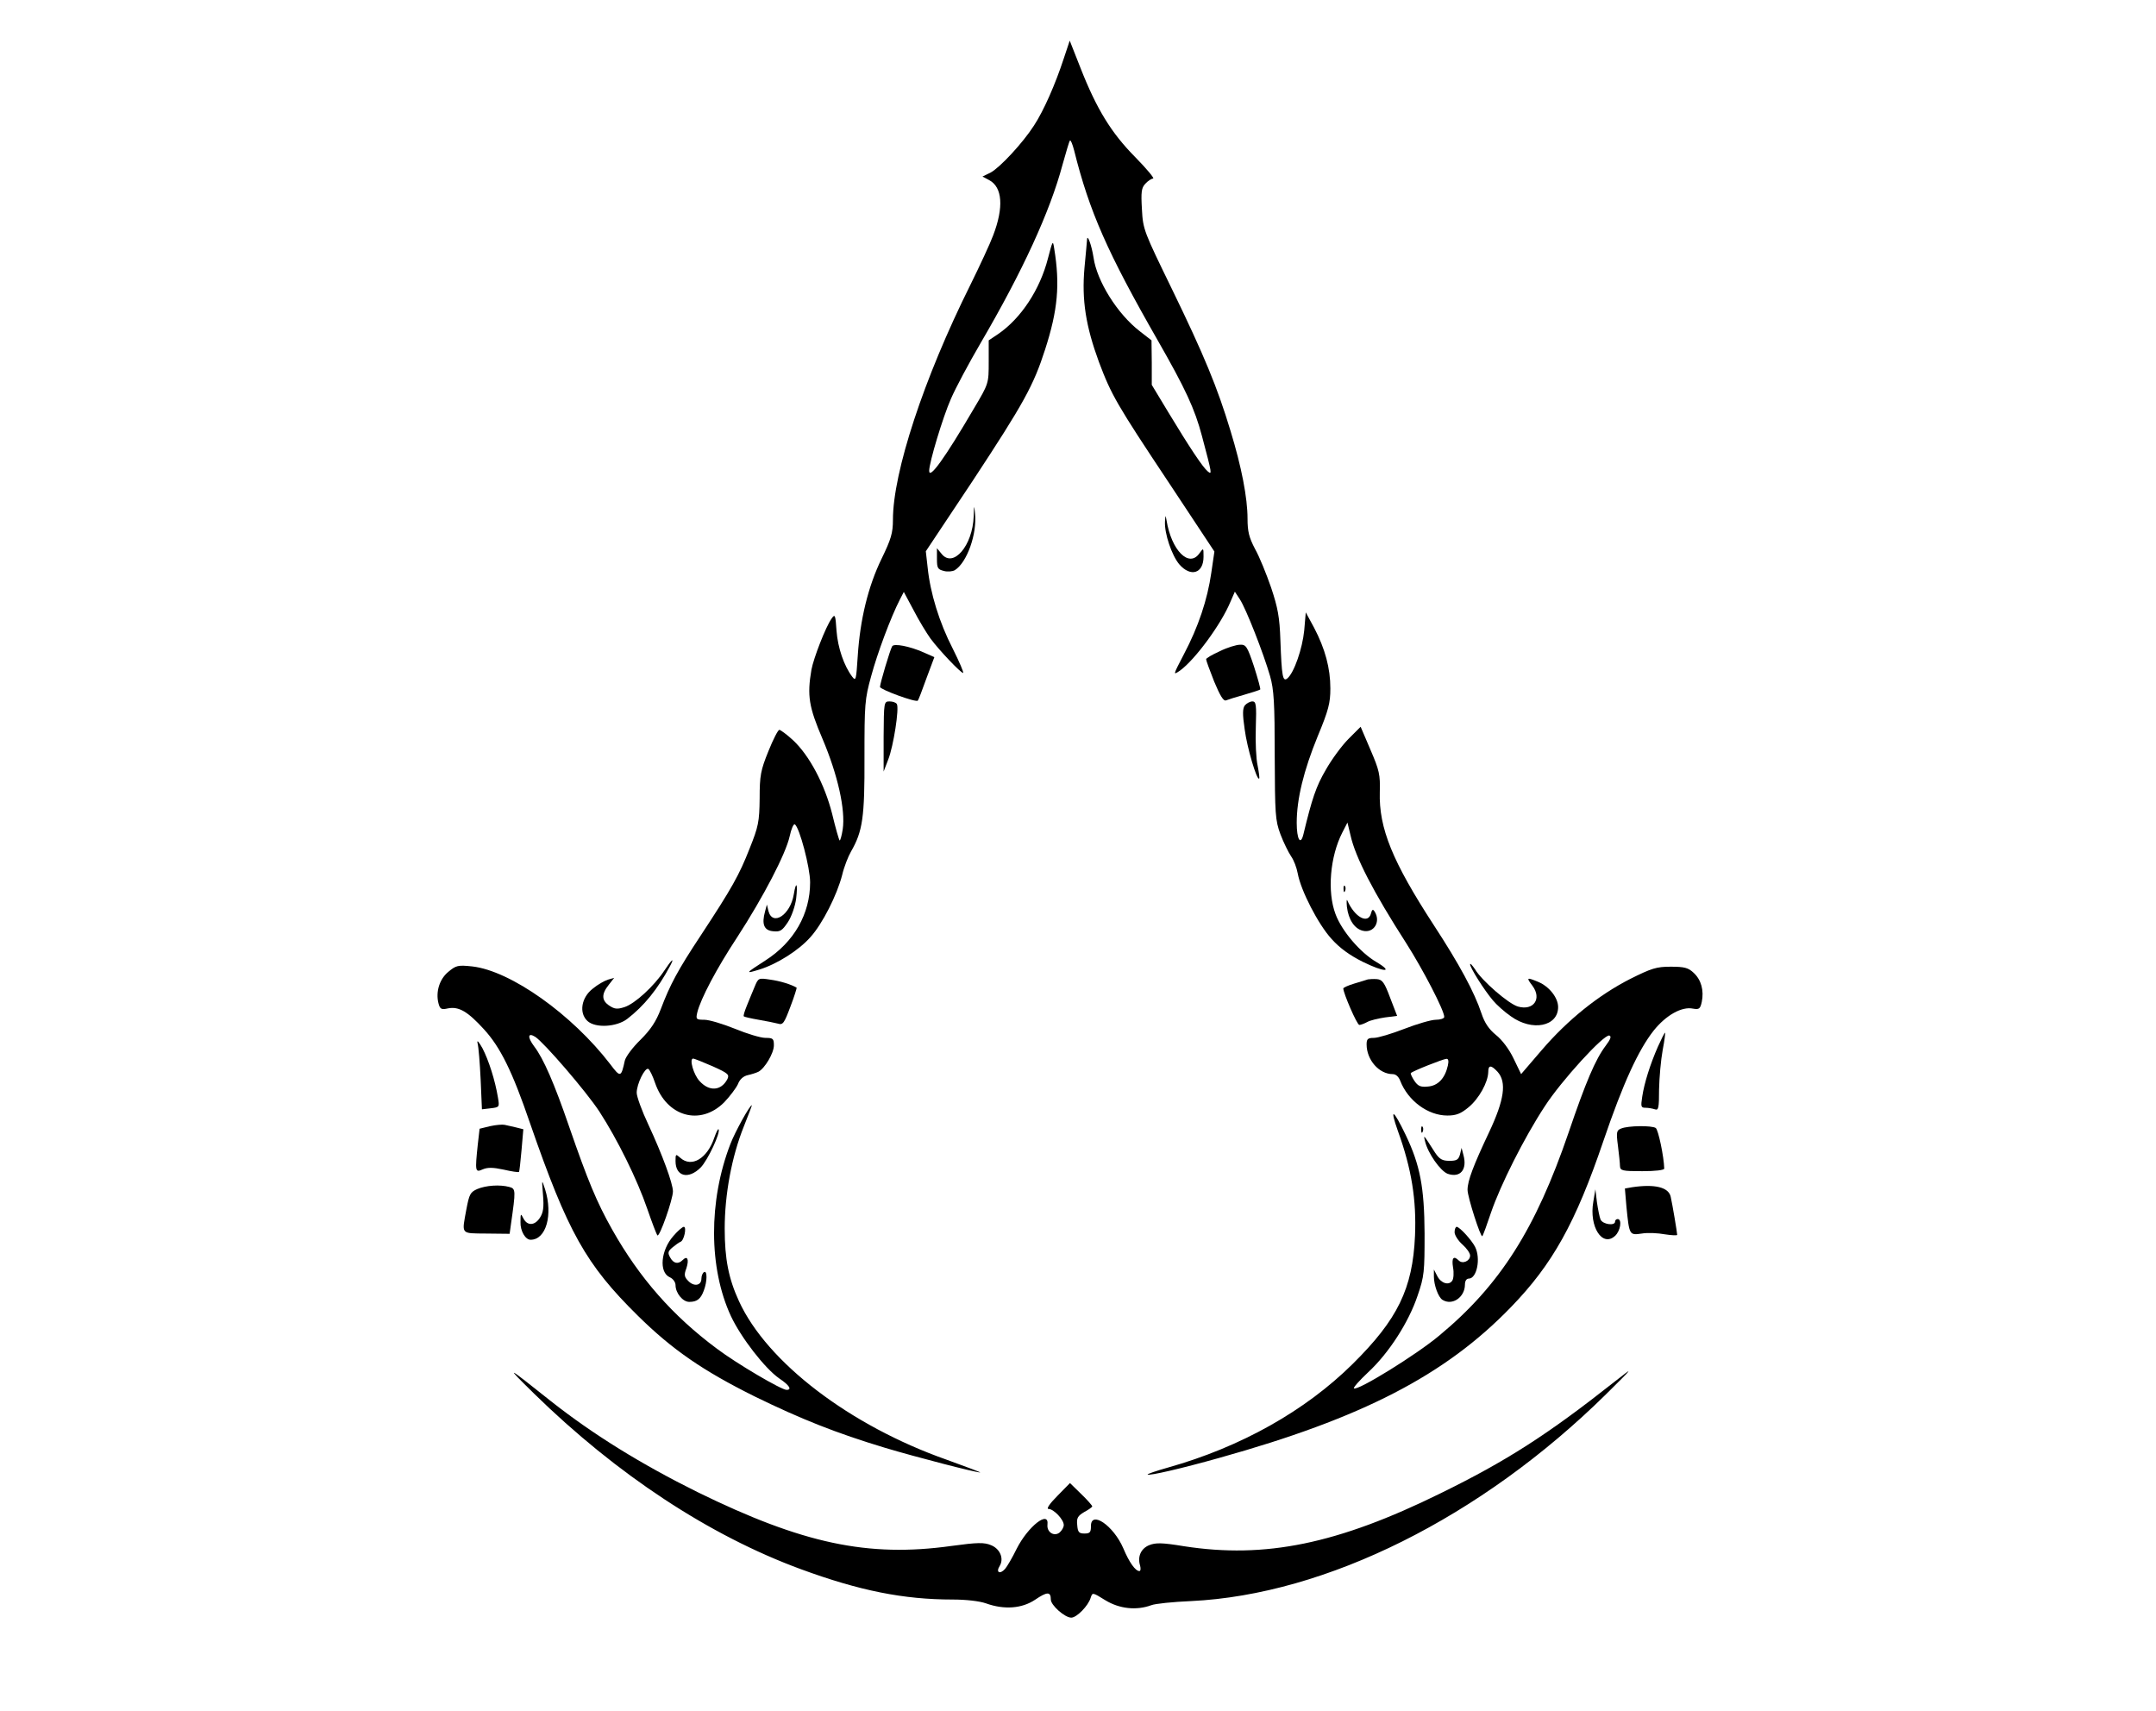 <?xml version="1.0" standalone="no"?>
<!DOCTYPE svg PUBLIC "-//W3C//DTD SVG 20010904//EN"
 "http://www.w3.org/TR/2001/REC-SVG-20010904/DTD/svg10.dtd">
<svg version="1.0" xmlns="http://www.w3.org/2000/svg"
 width="833pt" height="661pt" viewBox="0 0 833 661"
 preserveAspectRatio="xMidYMid meet">

<g transform="translate(0,661) scale(0.1,-0.1)"
fill="#000000" stroke="none">
<path d="M4110 6384 c-32 -98 -77 -201 -115 -259 -43 -67 -131 -162 -168 -182
l-31 -15 26 -14 c51 -27 57 -105 15 -214 -11 -30 -51 -116 -88 -191 -180 -361
-299 -724 -299 -907 0 -51 -7 -75 -44 -151 -52 -107 -83 -235 -92 -376 -6 -91
-7 -98 -21 -80 -32 42 -56 112 -61 178 -4 62 -6 66 -19 47 -23 -32 -70 -154
-78 -198 -17 -100 -10 -143 43 -267 59 -139 89 -274 78 -349 -4 -26 -10 -46
-12 -43 -3 3 -16 49 -29 103 -29 114 -88 226 -152 285 -23 21 -47 39 -52 39
-5 0 -24 -37 -42 -82 -30 -74 -34 -94 -34 -183 -1 -91 -5 -109 -39 -194 -40
-102 -68 -152 -189 -336 -88 -133 -118 -189 -154 -284 -18 -47 -38 -78 -78
-118 -30 -29 -57 -65 -61 -81 -14 -65 -17 -66 -56 -14 -148 193 -385 361 -533
378 -56 6 -63 4 -93 -21 -34 -28 -49 -77 -38 -121 6 -23 11 -26 37 -20 42 8
76 -12 139 -81 63 -69 109 -161 178 -363 146 -421 215 -545 417 -744 133 -131
251 -212 450 -311 180 -88 316 -142 505 -199 117 -35 352 -96 367 -95 4 0 -54
22 -129 49 -375 132 -695 377 -803 613 -40 87 -55 163 -55 280 0 132 27 278
74 395 18 45 32 82 31 82 -8 0 -65 -103 -83 -150 -85 -220 -84 -480 2 -665 39
-83 131 -202 187 -241 39 -26 50 -44 28 -44 -20 0 -192 101 -269 159 -171 127
-299 273 -404 459 -61 108 -95 191 -167 399 -57 166 -99 263 -135 310 -27 36
-25 55 4 37 34 -22 197 -211 248 -289 70 -108 146 -262 185 -376 18 -52 35
-97 39 -102 8 -9 60 139 60 170 0 30 -41 142 -95 258 -25 53 -45 108 -45 123
0 34 32 99 45 92 5 -3 17 -27 26 -54 45 -131 175 -167 267 -75 22 23 46 55 53
70 7 19 21 31 38 35 14 3 33 9 41 13 25 13 60 72 60 102 0 26 -3 29 -33 29
-18 0 -71 16 -117 35 -47 19 -100 35 -119 35 -31 0 -33 2 -27 28 13 53 74 169
155 292 100 154 187 321 202 389 6 28 15 49 20 46 18 -12 59 -167 59 -224 0
-122 -62 -231 -173 -302 -79 -51 -79 -52 -23 -35 68 21 152 74 197 125 47 52
103 163 123 241 7 30 23 71 34 90 45 78 53 132 52 364 0 205 1 224 26 314 24
89 76 228 111 296 l15 29 38 -71 c20 -39 50 -88 65 -109 34 -46 117 -133 126
-133 4 0 -14 42 -40 94 -52 101 -87 215 -97 314 l-7 62 181 272 c198 301 235
368 280 508 49 152 58 250 35 390 -5 33 -6 31 -24 -38 -31 -121 -104 -232
-193 -293 l-36 -24 0 -83 c0 -84 0 -84 -57 -180 -113 -193 -173 -276 -173
-241 0 32 53 208 84 278 18 42 70 139 115 216 162 277 268 508 316 688 14 49
26 92 29 94 3 3 10 -15 16 -38 59 -237 129 -395 323 -734 107 -187 143 -264
171 -370 39 -147 40 -151 22 -136 -19 16 -68 89 -152 228 l-64 106 0 86 -1 86
-45 35 c-87 67 -166 194 -179 285 -7 46 -24 93 -25 70 0 -5 -5 -55 -10 -110
-11 -124 5 -225 56 -364 48 -127 67 -161 272 -469 l174 -263 -12 -82 c-15
-104 -50 -209 -106 -315 -42 -81 -43 -82 -15 -63 58 42 159 179 195 266 l17
39 19 -29 c24 -36 92 -210 117 -297 15 -52 18 -105 18 -308 1 -226 2 -249 22
-303 12 -32 31 -70 41 -85 11 -15 22 -45 26 -67 12 -66 79 -196 130 -252 32
-36 71 -64 121 -89 83 -41 122 -42 53 -1 -62 36 -134 120 -158 185 -33 87 -21
223 26 315 l20 39 12 -50 c19 -85 89 -220 215 -416 65 -102 147 -260 147 -285
0 -6 -15 -11 -33 -11 -17 0 -72 -16 -121 -35 -49 -19 -102 -35 -118 -35 -23 0
-28 -4 -28 -25 0 -60 48 -115 101 -115 12 0 23 -10 29 -26 30 -77 107 -134
182 -134 34 0 52 7 82 32 40 33 75 96 76 136 0 28 11 28 36 1 36 -40 26 -109
-33 -234 -60 -127 -83 -187 -83 -222 0 -28 51 -186 57 -179 3 3 18 44 34 92
36 105 127 287 207 409 63 98 230 281 250 274 9 -3 4 -15 -14 -39 -40 -53 -77
-140 -144 -337 -127 -371 -264 -588 -499 -783 -88 -74 -318 -216 -330 -204 -3
3 22 31 55 62 80 74 157 194 191 296 26 75 27 93 27 241 -1 177 -17 263 -73
380 -48 100 -63 108 -30 15 53 -146 72 -267 66 -405 -9 -204 -67 -323 -241
-495 -183 -181 -432 -321 -713 -400 -46 -13 -81 -25 -79 -27 5 -6 134 24 276
64 552 154 873 319 1128 583 160 165 249 324 357 642 76 223 135 351 194 426
48 60 109 94 152 85 24 -4 28 -1 34 26 9 44 -2 85 -31 112 -21 20 -36 24 -89
24 -55 0 -74 -6 -158 -48 -121 -62 -240 -157 -341 -275 l-79 -92 -29 60 c-17
36 -45 73 -68 91 -28 23 -44 47 -56 83 -27 82 -86 191 -184 341 -160 246 -213
375 -209 515 2 67 -2 84 -36 163 l-38 89 -47 -47 c-25 -25 -65 -79 -88 -120
-37 -63 -53 -111 -86 -248 -11 -46 -26 -20 -26 44 0 92 27 202 81 334 42 101
49 129 49 185 0 78 -20 153 -63 235 l-32 59 -6 -70 c-7 -70 -39 -163 -65 -185
-18 -15 -22 8 -27 146 -3 91 -10 127 -36 205 -18 52 -45 119 -62 149 -23 44
-29 67 -29 117 0 80 -23 200 -66 340 -50 166 -102 292 -226 547 -108 222 -112
230 -116 308 -4 67 -2 83 13 99 10 11 24 20 30 20 7 0 -24 37 -69 83 -92 93
-149 185 -212 346 l-41 104 -23 -69z m-1356 -3894 c60 -27 65 -32 56 -50 -24
-45 -70 -48 -107 -7 -23 24 -41 87 -25 87 5 0 39 -14 76 -30z m2840 3 c-11
-49 -38 -78 -77 -81 -29 -3 -39 2 -53 23 -9 14 -15 27 -13 29 7 8 124 54 137
55 8 1 10 -8 6 -26z"/>
<path d="M3762 4615 c-4 -113 -79 -201 -124 -145 l-18 22 0 -41 c0 -36 3 -41
27 -47 14 -4 33 -2 42 3 47 29 87 141 78 220 -3 34 -4 32 -5 -12z"/>
<path d="M4501 4594 c-2 -46 26 -129 55 -164 44 -51 94 -36 94 29 0 35 0 35
-16 13 -40 -57 -108 11 -127 128 -4 22 -4 21 -6 -6z"/>
<path d="M3447 4113 c-8 -13 -47 -144 -47 -157 0 -10 139 -61 146 -53 2 1 17
40 33 85 l31 83 -43 19 c-52 23 -113 35 -120 23z"/>
<path d="M4713 4094 c-29 -13 -53 -27 -53 -31 0 -5 14 -43 31 -86 23 -55 36
-77 46 -73 7 3 39 13 71 22 31 9 59 18 61 20 2 2 -9 42 -24 89 -26 78 -31 85
-54 84 -14 0 -50 -11 -78 -25z"/>
<path d="M3414 3764 l0 -135 18 47 c20 51 43 198 33 214 -4 6 -16 10 -28 10
-22 0 -22 -3 -23 -136z"/>
<path d="M4810 3885 c-9 -11 -10 -33 -1 -93 9 -70 47 -199 56 -190 2 2 -1 24
-6 50 -6 26 -9 92 -7 147 3 88 1 101 -13 101 -9 0 -22 -7 -29 -15z"/>
<path d="M3067 3155 c-13 -80 -82 -125 -98 -65 l-6 25 -7 -26 c-14 -50 -4 -74
31 -77 27 -3 35 2 57 35 14 21 28 61 32 91 7 58 0 72 -9 17z"/>
<path d="M5191 3174 c0 -11 3 -14 6 -6 3 7 2 16 -1 19 -3 4 -6 -2 -5 -13z"/>
<path d="M5204 3106 c6 -49 29 -84 61 -92 43 -11 71 35 46 74 -6 10 -10 9 -14
-7 -11 -43 -63 -15 -91 49 -3 8 -4 -2 -2 -24z"/>
<path d="M2566 2859 c-39 -59 -113 -127 -153 -140 -28 -9 -38 -8 -58 5 -31 20
-32 45 -3 81 l21 27 -24 -7 c-13 -4 -40 -19 -59 -35 -44 -34 -54 -94 -20 -125
31 -28 112 -23 153 8 65 50 118 115 166 205 19 36 6 25 -23 -19z"/>
<path d="M5680 2884 c0 -13 54 -99 88 -139 13 -16 45 -45 70 -62 82 -59 182
-39 182 36 0 36 -34 79 -76 97 -46 19 -48 18 -23 -15 37 -50 4 -97 -56 -80
-36 10 -140 100 -166 144 -11 16 -19 25 -19 19z"/>
<path d="M2915 2796 c-8 -20 -22 -52 -30 -73 -8 -20 -14 -38 -11 -40 2 -2 28
-8 57 -13 30 -5 63 -12 75 -15 19 -6 24 2 48 66 15 39 25 72 24 73 -22 13 -65
26 -102 31 -46 7 -46 7 -61 -29z"/>
<path d="M5285 2826 c-5 -2 -29 -9 -52 -16 -24 -7 -43 -16 -43 -19 0 -18 53
-141 62 -141 5 0 19 5 30 11 12 7 43 14 69 18 l47 6 -27 70 c-22 59 -30 70
-51 72 -14 1 -29 0 -35 -1z"/>
<path d="M6406 2567 c-30 -68 -53 -141 -61 -194 -6 -39 -5 -43 13 -43 11 0 27
-3 36 -6 14 -5 16 5 16 77 1 46 7 114 14 152 7 37 11 67 9 67 -2 0 -14 -24
-27 -53z"/>
<path d="M1845 2580 c4 -14 9 -77 12 -140 l5 -116 34 4 c34 4 34 5 28 41 -11
67 -36 145 -60 191 -14 25 -22 34 -19 20z"/>
<path d="M1894 2259 l-41 -10 -7 -61 c-11 -105 -10 -109 19 -96 19 8 39 8 81
-1 30 -7 57 -11 59 -9 2 1 6 40 10 84 l7 81 -28 7 c-16 4 -36 8 -44 10 -8 2
-33 0 -56 -5z"/>
<path d="M5491 2244 c0 -11 3 -14 6 -6 3 7 2 16 -1 19 -3 4 -6 -2 -5 -13z"/>
<path d="M6264 2250 c-18 -7 -20 -13 -13 -66 4 -33 8 -68 8 -79 1 -18 8 -20
86 -20 50 0 85 4 85 10 -1 45 -23 151 -33 157 -16 10 -106 9 -133 -2z"/>
<path d="M2760 2215 c-27 -81 -88 -118 -132 -78 -17 15 -18 15 -18 -13 0 -60
50 -72 97 -25 27 27 79 138 69 148 -2 2 -9 -12 -16 -32z"/>
<path d="M5506 2200 c11 -46 59 -114 87 -125 49 -17 77 16 61 73 l-7 27 -6
-25 c-6 -21 -13 -25 -41 -25 -27 0 -38 6 -55 31 -46 72 -46 72 -39 44z"/>
<path d="M2098 1993 c4 -48 1 -68 -12 -88 -20 -31 -49 -32 -64 -2 -10 20 -11
19 -11 -15 -1 -34 19 -68 39 -68 60 0 87 96 56 195 -13 40 -13 40 -8 -22z"/>
<path d="M1844 2016 c-27 -12 -31 -20 -42 -78 -18 -99 -24 -93 77 -94 l90 -1
5 36 c19 133 19 138 -6 145 -37 10 -91 6 -124 -8z"/>
<path d="M6306 2023 l-28 -5 6 -71 c11 -109 11 -110 59 -103 23 4 63 2 90 -3
26 -4 47 -5 47 -2 0 8 -18 116 -25 147 -8 37 -61 50 -149 37z"/>
<path d="M6156 1967 c-17 -97 35 -177 84 -132 21 19 28 65 10 65 -5 0 -10 -4
-10 -10 0 -17 -47 -11 -56 8 -4 9 -10 40 -14 67 l-6 50 -8 -48z"/>
<path d="M2602 1835 c-49 -55 -57 -141 -14 -160 12 -5 22 -19 22 -30 0 -31 28
-65 53 -65 30 0 44 11 56 43 14 36 14 80 1 72 -5 -3 -10 -14 -10 -25 0 -27
-28 -32 -50 -10 -16 16 -18 24 -8 50 11 34 4 50 -14 32 -18 -18 -36 -14 -49
10 -10 18 -8 24 10 39 12 10 25 19 30 21 14 4 25 58 13 58 -5 0 -24 -16 -40
-35z"/>
<path d="M5620 1849 c0 -11 14 -33 30 -47 17 -15 30 -34 30 -43 0 -21 -29 -34
-44 -19 -20 20 -28 10 -22 -27 4 -21 2 -44 -3 -51 -13 -20 -44 -10 -58 18
l-13 25 0 -27 c0 -33 17 -80 33 -90 38 -24 87 10 87 59 0 14 6 23 15 23 31 0
47 78 24 123 -14 27 -60 77 -71 77 -4 0 -8 -9 -8 -21z"/>
<path d="M2063 1226 c320 -313 678 -549 1032 -679 226 -83 396 -117 586 -117
51 0 104 -6 129 -15 70 -25 138 -20 189 14 47 32 61 32 61 1 0 -22 54 -70 79
-70 21 0 66 46 75 77 7 21 7 21 57 -10 54 -33 120 -40 177 -19 15 6 84 13 154
16 522 25 1121 324 1603 799 109 108 109 108 35 50 -262 -207 -420 -308 -675
-433 -396 -195 -676 -253 -991 -204 -85 14 -109 14 -134 4 -32 -13 -46 -45
-35 -79 3 -12 2 -21 -3 -21 -15 0 -39 33 -62 88 -38 88 -126 148 -125 85 0
-23 -4 -28 -25 -28 -21 0 -26 5 -28 33 -3 27 2 35 27 50 17 9 31 19 31 22 0 3
-19 25 -43 48 l-43 42 -49 -50 c-30 -30 -43 -50 -34 -50 20 0 59 -41 59 -62 0
-9 -7 -21 -16 -29 -21 -17 -50 1 -47 30 7 58 -75 -6 -119 -93 -16 -33 -37 -69
-45 -78 -20 -22 -36 -13 -21 11 18 29 2 67 -33 81 -26 11 -51 11 -153 -3 -323
-45 -575 9 -981 208 -216 107 -404 223 -566 351 -176 140 -180 142 -66 30z"/>
</g>
</svg>
